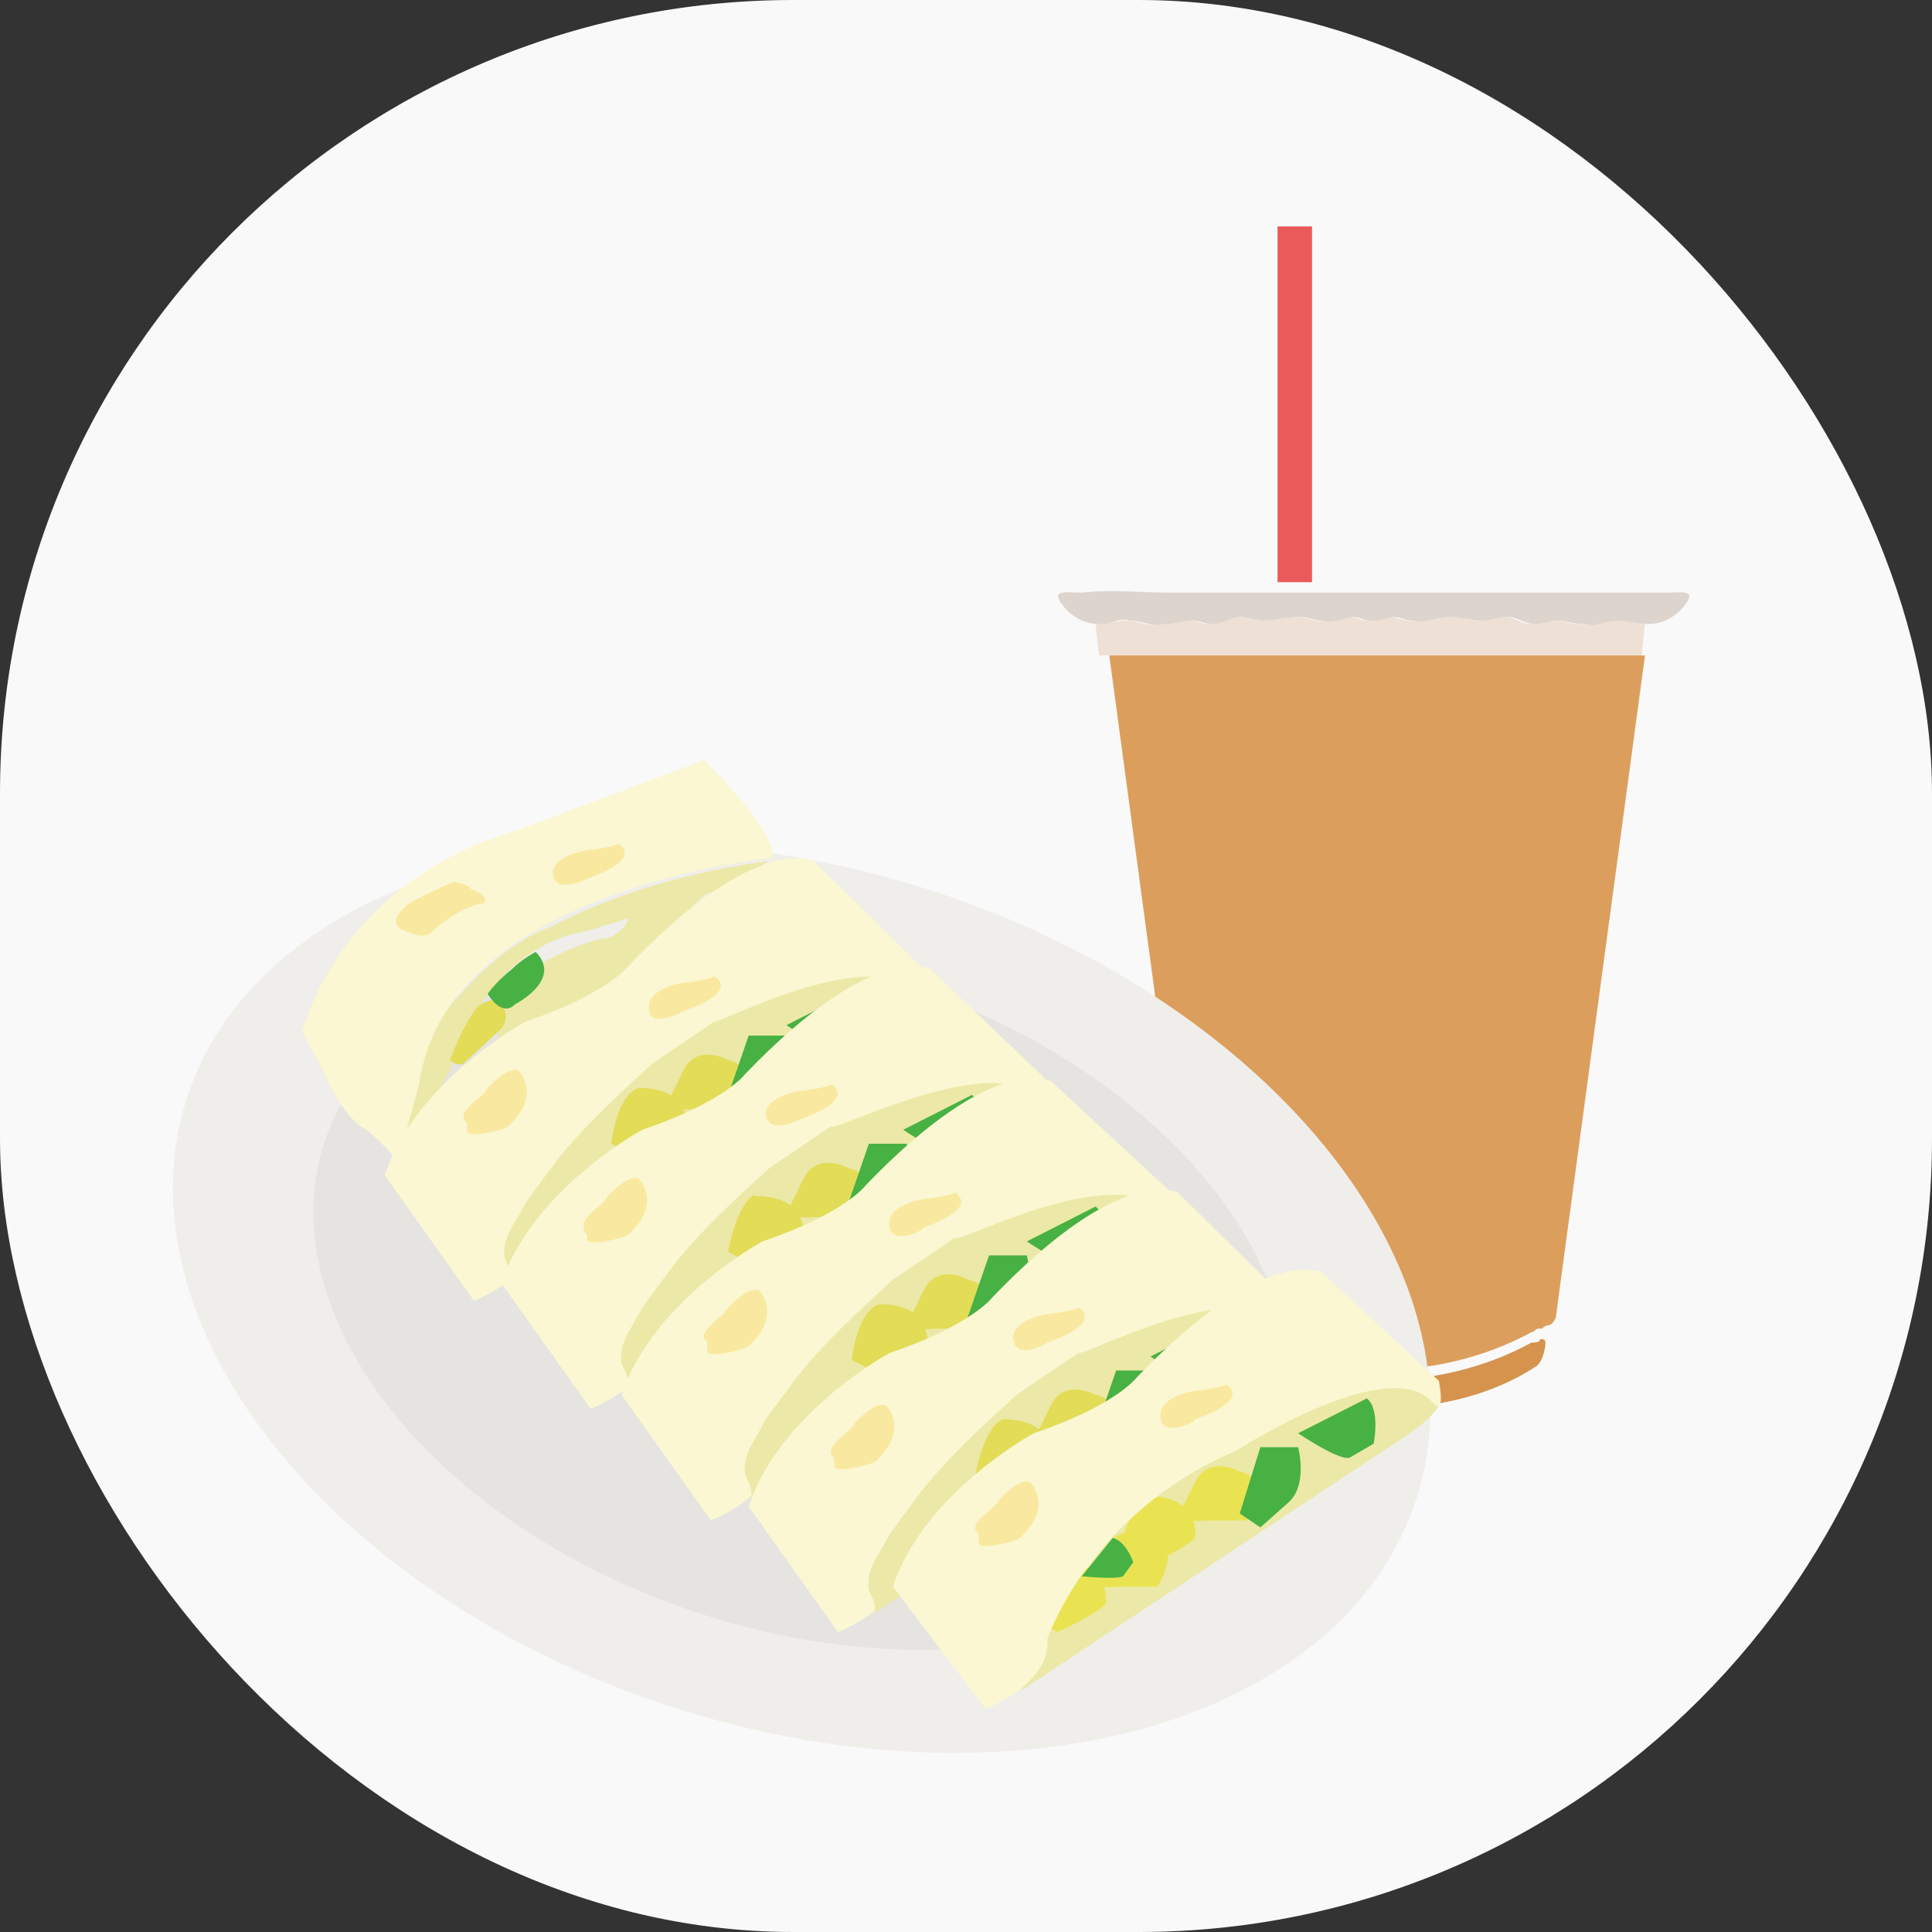 <?xml version="1.0" encoding="UTF-8"?>
<svg width="56px" height="56px" viewBox="0 0 56 56" version="1.1" xmlns="http://www.w3.org/2000/svg" xmlns:xlink="http://www.w3.org/1999/xlink">
    <rect x="0" y="0" width="56" height="56" fill="#333333" stroke="none"/>
    <title>ic/big/omelet</title>
    <g id="-page1" stroke="none" stroke-width="1" fill="none" fill-rule="evenodd">
        <g id="profile" transform="translate(-187, -485)" fill-rule="nonzero">
            <g id="Group-2" transform="translate(33, 401)">
                <g id="Group" transform="translate(14, 14)">
                    <g transform="translate(140, 70)">
                        <rect id="Rectangle" fill="#F9F9F9" x="0" y="0" width="56" height="56" rx="23"></rect>
                        <g id="圖層_3" transform="translate(1, 6.462)">
                            <g id="Group" transform="translate(28.863, 0)">
                                <path d="M17.719,11.626 C17.42,11.626 17.221,11.424 16.922,11.525 C16.524,11.525 16.325,11.727 15.927,11.626 C15.628,11.626 15.429,11.525 15.131,11.525 C14.932,11.525 14.732,11.626 14.533,11.626 C14.235,11.626 14.036,11.424 13.737,11.424 C13.538,11.424 13.339,11.525 13.04,11.525 C12.742,11.525 12.443,11.424 12.045,11.424 C11.647,11.424 11.348,11.626 10.95,11.525 C10.751,11.525 10.651,11.424 10.452,11.424 C10.253,11.424 10.153,11.525 9.954,11.525 C9.954,11.525 9.855,11.525 9.855,11.525 C9.855,11.525 9.755,11.525 9.755,11.525 C9.556,11.525 9.457,11.424 9.258,11.424 C9.058,11.424 8.959,11.525 8.76,11.525 C8.362,11.626 8.063,11.424 7.665,11.424 C7.366,11.424 7.068,11.525 6.669,11.525 C6.47,11.525 6.271,11.424 5.973,11.424 C5.674,11.424 5.475,11.626 5.176,11.626 C4.977,11.626 4.778,11.525 4.579,11.525 C4.28,11.525 4.081,11.626 3.783,11.626 C3.384,11.727 3.185,11.525 2.787,11.525 C2.489,11.525 2.29,11.626 1.991,11.626 C1.991,11.626 1.891,11.626 1.891,11.626 L1.991,12.536 L9.954,12.536 L9.954,12.536 L17.719,12.536 L17.818,11.626 C17.818,11.626 17.818,11.626 17.719,11.626 Z" id="Path" fill="#EEE0D4"></path>
                                <path d="M18.416,10.716 C17.52,10.716 16.723,10.716 15.827,10.716 C15.827,10.716 14.932,10.716 14.932,10.716 C14.732,10.716 14.434,10.716 14.235,10.716 C12.841,10.716 11.348,10.716 9.954,10.716 C9.954,10.716 9.954,10.716 9.954,10.716 C8.561,10.716 7.068,10.716 5.674,10.716 C5.475,10.716 5.176,10.716 4.977,10.716 C4.977,10.716 4.181,10.716 4.081,10.716 C3.185,10.716 2.389,10.615 1.493,10.716 C1.095,10.716 0.597,10.615 0.896,11.02 C1.095,11.323 1.493,11.626 1.991,11.626 C1.991,11.626 2.09,11.626 2.09,11.626 C2.389,11.626 2.588,11.424 2.887,11.525 C3.285,11.525 3.484,11.727 3.882,11.626 C4.181,11.626 4.38,11.525 4.679,11.525 C4.878,11.525 5.077,11.626 5.276,11.626 C5.574,11.626 5.774,11.424 6.072,11.424 C6.271,11.424 6.47,11.525 6.769,11.525 C7.068,11.525 7.366,11.424 7.764,11.424 C8.163,11.424 8.461,11.626 8.859,11.525 C9.058,11.525 9.158,11.424 9.357,11.424 C9.556,11.424 9.656,11.525 9.855,11.525 C9.855,11.525 9.954,11.525 9.954,11.525 L9.954,11.525 C9.954,11.525 9.954,11.525 9.954,11.525 C9.954,11.525 9.954,11.525 9.954,11.525 L9.954,11.525 C9.954,11.525 10.054,11.525 10.054,11.525 C10.253,11.525 10.353,11.424 10.552,11.424 C10.751,11.424 10.85,11.525 11.049,11.525 C11.448,11.626 11.746,11.424 12.144,11.424 C12.443,11.424 12.742,11.525 13.14,11.525 C13.339,11.525 13.538,11.424 13.837,11.424 C14.135,11.424 14.334,11.626 14.633,11.626 C14.832,11.626 15.031,11.525 15.23,11.525 C15.529,11.525 15.728,11.626 16.027,11.626 C16.425,11.727 16.624,11.525 17.022,11.525 C17.321,11.525 17.52,11.626 17.818,11.626 C17.818,11.626 17.918,11.626 17.918,11.626 C18.416,11.626 18.814,11.323 19.013,11.02 C19.311,10.615 18.814,10.716 18.416,10.716 Z" id="Path" fill="#DDD4CE"></path>
                                <path d="M14.832,32.352 C14.732,32.352 14.732,32.453 14.832,32.352 C14.732,32.453 14.633,32.453 14.533,32.453 C11.746,33.969 8.262,33.868 5.375,32.453 C5.276,32.453 5.276,32.352 5.176,32.352 C5.176,32.352 5.077,32.352 5.077,32.352 C5.077,32.352 5.077,32.352 4.977,32.352 C4.977,32.352 5.077,32.756 5.077,32.857 C5.077,32.857 5.077,32.958 5.077,32.958 C5.176,33.16 5.674,33.363 5.873,33.464 C6.172,33.666 6.47,33.767 6.869,33.868 C7.864,34.171 8.959,34.374 9.954,34.374 C11.547,34.374 13.239,34.07 14.633,33.16 C14.832,33.059 14.932,32.655 14.932,32.453 C14.932,32.352 14.832,32.352 14.832,32.352 Z" id="Path" fill="#D5934D"></path>
                                <path d="M14.533,32.149 C14.633,32.149 14.633,32.048 14.732,32.048 C14.732,32.048 14.832,32.048 14.832,32.048 C14.932,31.947 15.031,31.947 15.031,31.947 C15.131,31.947 15.23,31.745 15.23,31.745 L17.818,12.536 C17.818,12.536 10.054,12.536 10.054,12.536 L2.29,12.536 L4.878,31.745 C4.878,31.745 4.977,31.947 5.077,31.947 C5.077,31.947 5.176,31.947 5.276,32.048 C5.276,32.048 5.375,32.048 5.375,32.048 C5.475,32.048 5.475,32.149 5.574,32.149 C8.262,33.565 11.746,33.666 14.533,32.149" id="Path" fill="#DC9E5C"></path>
                                <rect id="Rectangle" fill="#EA5A5A" x="7.167" y="0.101" width="1" height="10.312"></rect>
                            </g>
                            <g id="Group" transform="translate(-0.005, 13.143)">
                                <ellipse id="Oval" fill="#EFEEEA" transform="translate(22.239, 18.038) rotate(-71.831) translate(-22.239, -18.038) " cx="22.239" cy="18.038" rx="12.416" ry="18.742"></ellipse>
                                <ellipse id="Oval" fill="#E5E4E0" transform="translate(22.239, 18.038) rotate(-71.831) translate(-22.239, -18.038) " cx="22.239" cy="18.038" rx="9.59" ry="14.555"></ellipse>
                                <g transform="translate(6.968, 2.022)" id="Path">
                                    <g>
                                        <path d="M0.796,8.29 C0.796,8.29 1.792,3.943 7.068,2.426 L12.443,0.404 C12.443,0.404 14.533,2.426 14.434,3.235 C14.434,3.235 5.176,4.145 4.28,9.503 L3.584,12.031 C3.584,12.031 2.887,11.222 2.489,11.02 C2.489,11.02 1.891,10.615 1.394,9.402 L0.796,8.29 Z" fill="#FAF7D2"></path>
                                        <path d="M5.176,3.943 C5.176,3.943 3.982,4.448 3.783,4.651 C3.783,4.651 3.185,5.156 3.783,5.358 C3.783,5.358 4.181,5.56 4.479,5.459 C4.479,5.459 5.276,4.651 6.072,4.549 C6.072,4.549 6.271,4.347 5.674,4.145 C5.774,4.145 5.475,3.943 5.176,3.943 Z" fill="#F9E89F"></path>
                                        <path d="M3.584,12.031 L5.077,9.402 C5.077,9.402 5.973,5.864 9.058,5.358 L12.642,4.246 L14.334,3.336 C14.334,3.336 11.049,3.64 7.963,5.257 C7.963,5.257 6.57,5.662 4.977,7.684 C4.977,7.684 4.38,8.492 4.181,9.807 L3.584,12.031 Z" fill="#ECE8A7"></path>
                                        <path d="M10.253,4.954 L12.642,4.145 L10.054,6.571 C10.054,6.571 9.058,7.684 6.968,8.189 L6.47,8.492 L6.769,6.976 C6.769,6.976 7.864,5.965 9.556,5.56 C9.656,5.662 10.253,5.257 10.253,4.954 Z" fill="#ECE8A7"></path>
                                        <path d="M5.774,7.684 C5.774,7.684 5.375,8.29 5.077,9.099 C5.077,9.099 5.276,9.301 5.475,9.2 L6.57,8.189 C6.57,8.189 6.968,7.684 6.371,7.38 C6.47,7.38 6.072,7.279 5.774,7.684 Z" fill="#E2DC57"></path>
                                        <path d="M6.172,7.178 C6.172,7.178 6.57,7.886 6.968,7.481 C6.968,7.481 8.362,6.774 7.565,5.965 L7.565,5.965 C7.565,5.965 7.167,6.167 6.869,6.47 C6.869,6.47 6.47,6.774 6.172,7.178 Z" fill="#48B143"></path>
                                    </g>
                                    <g transform="translate(2.986, 2.022)">
                                        <path d="M15.927,4.549 C16.126,5.662 15.728,5.156 15.728,5.156 C14.434,3.741 10.054,6.571 10.054,6.571 C5.774,8.391 4.579,12.031 4.579,12.031 C4.679,13.345 2.787,14.053 2.787,14.053 L0.199,10.413 C1.095,7.684 4.28,5.965 4.28,5.965 C6.669,5.156 7.267,4.347 7.267,4.347 C11.049,0.404 12.642,1.314 12.642,1.314 L15.927,4.549 Z" fill="#FAF7D2"></path>
                                        <path d="M15.927,5.257 C15.927,5.257 15.827,5.56 14.932,6.167 C14.932,6.167 3.783,13.547 3.783,13.547 C3.982,13.446 3.783,13.042 3.683,12.84 C3.584,12.233 3.982,11.829 4.28,11.222 C4.579,10.818 4.878,10.413 5.176,10.009 C5.973,8.998 6.968,8.088 7.963,7.178 C8.561,6.774 9.158,6.369 9.755,5.965 C9.855,6.066 14.434,3.538 15.927,5.257 Z" fill="#ECE8A7"></path>
                                        <path d="M6.769,9.503 L7.565,9.908 C7.565,9.908 8.66,9.402 8.959,9.099 C8.959,9.099 9.158,7.886 7.565,7.886 C7.565,7.886 6.968,7.987 6.769,9.503 Z" fill="#E2DC57"></path>
                                        <path d="M8.461,8.189 C8.461,8.189 8.461,8.593 9.158,8.492 L10.353,8.492 C10.353,8.492 11.149,7.279 10.153,7.077 C10.153,7.077 9.258,6.571 8.859,7.38 L8.461,8.189 Z" fill="#E2DC57"></path>
                                        <path d="M10.751,6.369 L11.846,6.369 C11.846,6.369 12.144,7.481 11.547,7.987 L10.751,8.695 L10.054,8.391 L10.751,6.369 Z" fill="#48B143"></path>
                                        <path d="M11.846,6.066 C11.846,6.066 13.04,6.875 13.339,6.774 L14.036,6.369 C14.036,6.369 14.235,5.358 13.837,5.055 L11.846,6.066 Z" fill="#48B143"></path>
                                        <path d="M2.489,8.796 C2.489,8.796 2.489,8.695 2.489,8.695 C2.489,8.593 2.588,8.492 2.688,8.391 C2.887,8.189 3.086,8.088 3.185,7.886 C3.384,7.684 3.783,7.279 4.081,7.38 C4.081,7.38 4.778,8.088 3.783,8.998 C3.683,9.099 2.489,9.402 2.588,9.099 C2.588,9.099 2.588,8.998 2.588,8.998 C2.588,8.897 2.588,8.897 2.489,8.796 Z" fill="#F9E89F"></path>
                                        <path d="M7.864,5.459 C7.864,5.459 7.864,5.055 8.76,4.853 C8.76,4.853 9.656,4.752 9.755,4.651 C9.755,4.651 10.552,5.055 8.859,5.662 C8.859,5.662 7.764,6.268 7.864,5.459 Z" fill="#F9E89F"></path>
                                        <path d="M5.077,1.618 C5.077,1.618 5.077,1.213 5.973,1.011 C5.973,1.011 6.869,0.91 6.968,0.809 C6.968,0.809 7.764,1.213 6.072,1.82 C6.072,1.82 5.077,2.325 5.077,1.618 Z" fill="#F9E89F"></path>
                                    </g>
                                    <g transform="translate(5.973, 6.066)">
                                        <path d="M16.325,3.538 C16.524,4.651 16.126,4.145 16.126,4.145 C14.832,2.73 10.452,5.56 10.452,5.56 C6.172,7.481 4.977,11.121 4.977,11.121 C5.077,12.435 3.185,13.143 3.185,13.143 L0.597,9.503 C1.493,6.774 4.679,5.055 4.679,5.055 C7.068,4.246 7.665,3.437 7.665,3.437 C11.448,-0.505 13.04,0.404 13.04,0.404 L16.325,3.538 Z" fill="#FAF7D2"></path>
                                        <path d="M16.325,4.246 C16.325,4.246 16.226,4.549 15.33,5.156 C15.33,5.156 4.181,12.536 4.181,12.536 C4.38,12.435 4.181,12.031 4.081,11.829 C3.982,11.222 4.38,10.818 4.679,10.211 C4.977,9.807 5.276,9.402 5.574,8.998 C6.371,7.987 7.366,7.077 8.362,6.167 C8.959,5.763 9.556,5.358 10.153,4.954 C10.253,5.156 14.932,2.629 16.325,4.246 Z" fill="#ECE8A7"></path>
                                        <path d="M7.167,8.593 L7.963,8.998 C7.963,8.998 9.058,8.492 9.357,8.189 C9.357,8.189 9.556,6.976 7.963,6.976 C7.963,6.875 7.466,7.077 7.167,8.593 Z" fill="#E2DC57"></path>
                                        <path d="M8.959,7.279 C8.959,7.279 8.959,7.684 9.656,7.582 L10.85,7.582 C10.85,7.582 11.647,6.369 10.651,6.167 C10.651,6.167 9.755,5.662 9.357,6.47 L8.959,7.279 Z" fill="#E2DC57"></path>
                                        <path d="M11.248,5.459 L12.343,5.459 C12.343,5.459 12.642,6.571 12.045,7.077 L11.248,7.785 L10.552,7.481 L11.248,5.459 Z" fill="#48B143"></path>
                                        <path d="M12.244,5.055 C12.244,5.055 13.438,5.864 13.737,5.763 L14.434,5.358 C14.434,5.358 14.633,4.347 14.235,4.044 L12.244,5.055 Z" fill="#48B143"></path>
                                        <path d="M2.986,7.886 C2.986,7.886 2.986,7.785 2.986,7.785 C2.986,7.684 3.086,7.582 3.185,7.481 C3.384,7.279 3.584,7.178 3.683,6.976 C3.882,6.774 4.28,6.369 4.579,6.47 C4.579,6.47 5.276,7.178 4.28,8.088 C4.181,8.189 2.986,8.492 3.086,8.189 C3.086,8.189 3.086,8.088 3.086,8.088 C2.986,7.987 2.986,7.987 2.986,7.886 Z" fill="#F9E89F"></path>
                                        <path d="M8.262,4.549 C8.262,4.549 8.262,4.145 9.158,3.943 C9.158,3.943 10.054,3.842 10.153,3.741 C10.153,3.741 10.95,4.145 9.258,4.752 C9.258,4.752 8.262,5.257 8.262,4.549 Z" fill="#F9E89F"></path>
                                    </g>
                                    <g transform="translate(9.954, 9.099)">
                                        <path d="M15.927,3.741 C16.126,4.853 15.728,4.347 15.728,4.347 C14.434,3.033 9.954,5.864 9.954,5.864 C5.674,7.684 4.479,11.323 4.479,11.323 C4.579,12.637 2.688,13.345 2.688,13.345 L0.1,9.705 C0.995,6.976 4.181,5.257 4.181,5.257 C6.57,4.448 7.167,3.64 7.167,3.64 C10.95,-0.303 12.542,0.607 12.542,0.607 L15.927,3.741 Z" fill="#FAF7D2"></path>
                                        <path d="M15.927,4.448 C15.927,4.448 15.827,4.752 14.932,5.358 C14.932,5.358 3.783,12.738 3.783,12.738 C3.982,12.637 3.783,12.233 3.683,12.031 C3.584,11.424 3.982,11.02 4.28,10.413 C4.579,10.009 4.878,9.604 5.176,9.2 C5.973,8.189 6.968,7.279 7.963,6.369 C8.561,5.965 9.158,5.56 9.755,5.156 C9.855,5.358 14.434,2.831 15.927,4.448 Z" fill="#ECE8A7"></path>
                                        <path d="M6.769,8.695 L7.565,9.099 C7.565,9.099 8.66,8.593 8.959,8.29 C8.959,8.29 9.158,7.077 7.565,7.077 C7.565,7.077 6.968,7.178 6.769,8.695 Z" fill="#E2DC57"></path>
                                        <path d="M8.461,7.481 C8.461,7.481 8.461,7.886 9.158,7.785 L10.353,7.785 C10.353,7.785 11.149,6.571 10.153,6.369 C10.153,6.369 9.258,5.864 8.859,6.673 L8.461,7.481 Z" fill="#E2DC57"></path>
                                        <path d="M10.751,5.662 L11.846,5.662 C11.846,5.662 12.144,6.774 11.547,7.279 L10.751,7.987 L10.054,7.684 L10.751,5.662 Z" fill="#48B143"></path>
                                        <path d="M11.846,5.257 C11.846,5.257 13.04,6.066 13.339,5.965 L14.036,5.56 C14.036,5.56 14.235,4.549 13.837,4.246 L11.846,5.257 Z" fill="#48B143"></path>
                                        <path d="M2.489,8.088 C2.489,8.088 2.489,7.987 2.489,7.987 C2.489,7.886 2.588,7.785 2.688,7.684 C2.887,7.481 3.086,7.38 3.185,7.178 C3.384,6.976 3.783,6.571 4.081,6.673 C4.081,6.673 4.778,7.38 3.783,8.29 C3.683,8.391 2.489,8.695 2.588,8.391 C2.588,8.391 2.588,8.29 2.588,8.29 C2.588,8.189 2.588,8.088 2.489,8.088 Z" fill="#F9E89F"></path>
                                        <path d="M7.864,4.651 C7.864,4.651 7.864,4.246 8.76,4.044 C8.76,4.044 9.656,3.943 9.755,3.842 C9.755,3.842 10.552,4.246 8.859,4.853 C8.859,4.954 7.764,5.459 7.864,4.651 Z" fill="#F9E89F"></path>
                                    </g>
                                    <g transform="translate(12.941, 12.132)">
                                        <path d="M16.524,4.044 C16.723,5.156 16.325,4.651 16.325,4.651 C15.031,3.235 10.651,6.066 10.651,6.066 C6.371,7.886 5.176,11.525 5.176,11.525 C5.276,12.84 3.384,13.547 3.384,13.547 L0.796,9.908 C1.692,7.178 4.878,5.459 4.878,5.459 C7.267,4.651 7.864,3.842 7.864,3.842 C11.647,-0.101 13.239,0.809 13.239,0.809 L16.524,4.044 Z" fill="#FAF7D2"></path>
                                        <path d="M16.524,4.752 C16.524,4.752 16.425,5.055 15.529,5.662 C15.529,5.662 4.38,13.042 4.38,13.042 C4.579,12.941 4.38,12.536 4.28,12.334 C4.181,11.727 4.579,11.323 4.878,10.716 C5.176,10.312 5.475,9.908 5.774,9.503 C6.57,8.492 7.565,7.582 8.561,6.673 C9.158,6.268 9.755,5.864 10.353,5.459 C10.552,5.56 15.131,3.033 16.524,4.752 Z" fill="#ECE8A7"></path>
                                        <path d="M7.366,8.998 L8.163,9.402 C8.163,9.402 9.258,8.897 9.556,8.593 C9.556,8.593 9.755,7.38 8.163,7.38 C8.163,7.38 7.665,7.481 7.366,8.998 Z" fill="#E2DC57"></path>
                                        <path d="M9.158,7.785 C9.158,7.785 9.158,8.189 9.855,8.088 L11.049,8.088 C11.049,8.088 11.846,6.875 10.85,6.673 C10.85,6.673 9.954,6.167 9.556,6.976 L9.158,7.785 Z" fill="#E2DC57"></path>
                                        <path d="M11.448,5.965 L12.542,5.965 C12.542,5.965 12.841,7.077 12.244,7.582 L11.448,8.29 L10.751,7.987 L11.448,5.965 Z" fill="#48B143"></path>
                                        <path d="M12.443,5.56 C12.443,5.56 13.637,6.369 13.936,6.268 L14.633,5.864 C14.633,5.864 14.832,4.853 14.434,4.549 L12.443,5.56 Z" fill="#48B143"></path>
                                        <path d="M3.185,8.391 C3.185,8.391 3.185,8.29 3.185,8.29 C3.185,8.189 3.285,8.088 3.384,7.987 C3.584,7.785 3.783,7.684 3.882,7.481 C4.081,7.279 4.479,6.875 4.778,6.976 C4.778,6.976 5.475,7.684 4.479,8.593 C4.38,8.695 3.185,8.998 3.285,8.695 C3.285,8.695 3.285,8.593 3.285,8.593 C3.285,8.492 3.185,8.391 3.185,8.391 Z" fill="#F9E89F"></path>
                                        <path d="M8.461,4.954 C8.461,4.954 8.461,4.549 9.357,4.347 C9.357,4.347 10.253,4.246 10.353,4.145 C10.353,4.145 11.149,4.549 9.457,5.156 C9.457,5.156 8.461,5.763 8.461,4.954 Z" fill="#F9E89F"></path>
                                    </g>
                                    <g transform="translate(17.918, 15.165)">
                                        <path d="M15.827,3.943 C15.827,3.943 15.728,4.246 14.832,4.853 C14.832,4.853 3.683,12.233 3.683,12.233 C3.882,12.132 3.683,11.727 3.584,11.525 C3.484,10.919 3.882,10.514 4.181,9.908 C4.479,9.503 4.778,9.099 5.077,8.695 C5.873,7.684 6.869,6.774 7.864,5.864 C8.461,5.459 9.058,5.055 9.656,4.651 C9.755,4.752 14.334,2.224 15.827,3.943 Z" fill="#ECE8A7"></path>
                                        <path d="M6.57,8.189 L7.366,8.593 C7.366,8.593 8.461,8.088 8.76,7.785 C8.76,7.785 8.959,6.571 7.366,6.571 C7.466,6.571 6.869,6.673 6.57,8.189 Z" fill="#E9E352"></path>
                                        <path d="M8.362,6.976 C8.362,6.976 8.362,7.38 9.058,7.279 L10.253,7.279 C10.253,7.279 11.049,6.066 10.054,5.864 C10.054,5.864 9.158,5.358 8.76,6.167 L8.362,6.976 Z" fill="#E9E352"></path>
                                        <path d="M3.982,10.11 L4.778,10.514 C4.778,10.514 5.873,10.009 6.172,9.705 C6.172,9.705 6.371,8.492 4.778,8.492 C4.778,8.492 4.28,8.593 3.982,10.11 Z" fill="#E9E352"></path>
                                        <path d="M5.774,8.897 C5.774,8.897 5.774,9.301 6.47,9.2 L7.665,9.2 C7.665,9.2 8.461,7.987 7.466,7.785 C7.466,7.785 6.57,7.279 6.172,8.088 L5.774,8.897 Z" fill="#E9E352"></path>
                                        <path d="M10.651,5.156 L11.746,5.156 C11.746,5.156 12.045,6.268 11.448,6.774 L10.651,7.481 L10.054,7.077 L10.651,5.156 Z" fill="#48B143"></path>
                                        <path d="M11.746,4.752 C11.746,4.752 12.941,5.56 13.239,5.459 L13.936,5.055 C13.936,5.055 14.135,4.044 13.737,3.741 L11.746,4.752 Z" fill="#48B143"></path>
                                        <path d="M5.475,8.897 C5.475,8.897 6.47,8.998 6.669,8.897 L6.968,8.492 C6.968,8.492 6.769,7.886 6.371,7.785 L5.475,8.897 Z" fill="#48B143"></path>
                                        <path d="M15.827,3.235 C16.027,4.347 15.628,3.842 15.628,3.842 C14.334,2.426 9.954,5.257 9.954,5.257 C5.674,7.077 4.479,10.716 4.479,10.716 C4.579,12.031 2.688,12.738 2.688,12.738 L0,9.2 C0.896,6.47 4.081,4.752 4.081,4.752 C6.47,3.943 7.068,3.134 7.068,3.134 C10.85,-0.809 12.443,0.101 12.443,0.101 L15.827,3.235 Z" fill="#FAF7D2"></path>
                                        <path d="M2.389,7.582 C2.389,7.582 2.389,7.481 2.389,7.481 C2.389,7.38 2.489,7.279 2.588,7.178 C2.787,6.976 2.986,6.875 3.086,6.673 C3.285,6.47 3.683,6.066 3.982,6.167 C3.982,6.167 4.679,6.875 3.683,7.785 C3.584,7.886 2.389,8.189 2.489,7.886 C2.489,7.886 2.489,7.785 2.489,7.785 C2.489,7.684 2.489,7.582 2.389,7.582 Z" fill="#F9E89F"></path>
                                        <path d="M7.764,4.145 C7.764,4.145 7.764,3.741 8.66,3.538 C8.66,3.538 9.556,3.437 9.656,3.336 C9.656,3.336 10.452,3.741 8.76,4.347 C8.76,4.448 7.665,4.954 7.764,4.145 Z" fill="#F9E89F"></path>
                                    </g>
                                </g>
                            </g>
                        </g>
                    </g>
                </g>
            </g>
        </g>
    </g>
</svg>